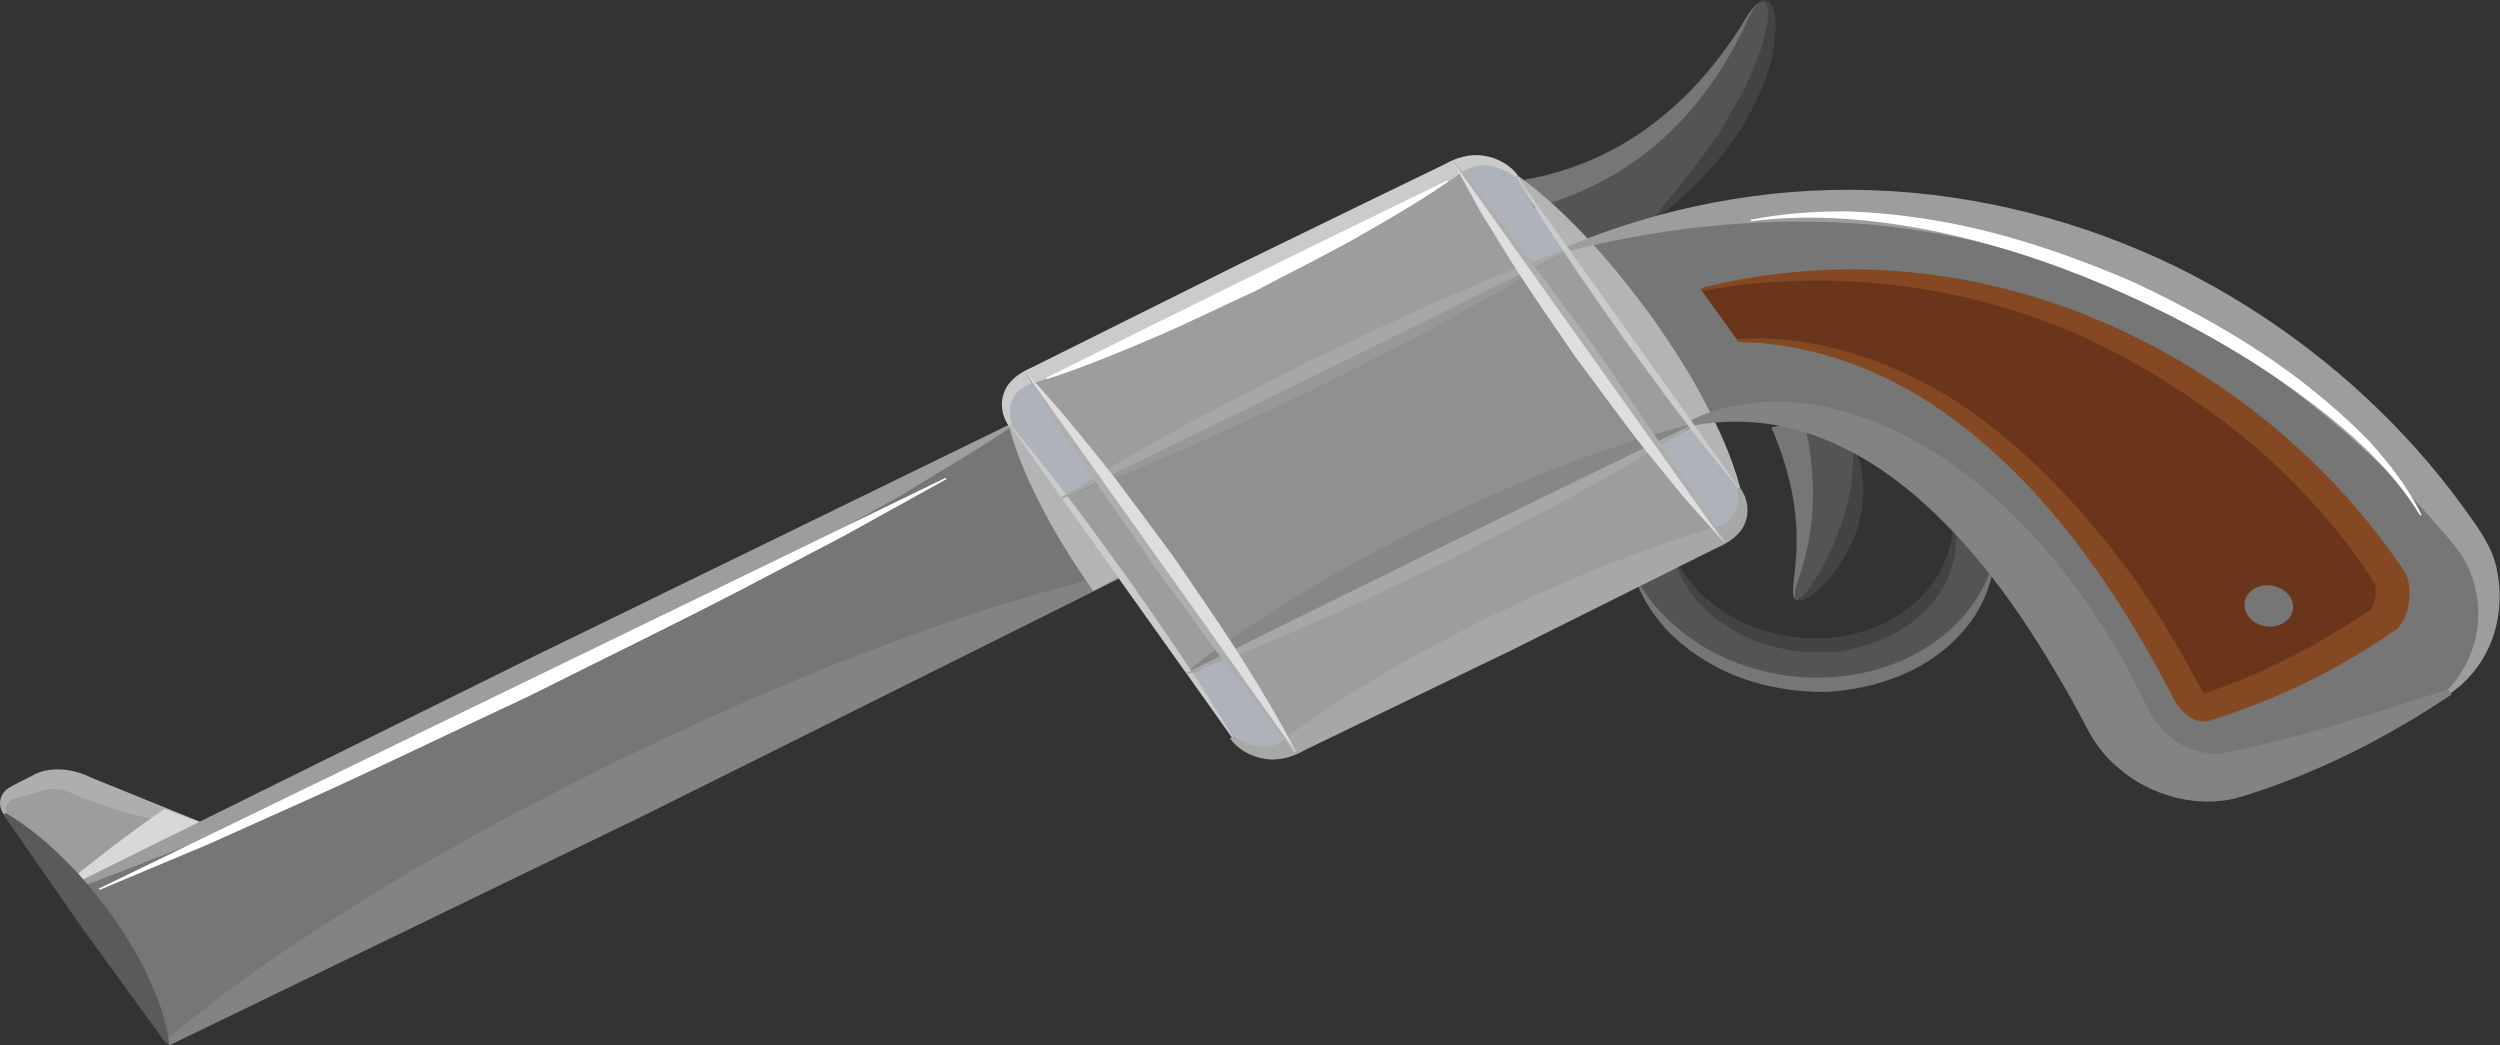 <?xml version="1.0" encoding="utf-8"?>
<!-- Generator: Adobe Illustrator 23.0.3, SVG Export Plug-In . SVG Version: 6.00 Build 0)  -->
<svg version="1.1" id="圖層_1" xmlns="http://www.w3.org/2000/svg" xmlns:xlink="http://www.w3.org/1999/xlink" x="0px" y="0px"
	 viewBox="0 0 103.85 43.42" style="enable-background:new 0 0 103.85 43.42;" xml:space="preserve">
<rect x="0" y="0" width="103.85" height="43.42" fill="#333333" stroke="none"/>
<style type="text/css">
	.st0{fill:#9E9D9D;}
	.st1{fill:#767676;}
	.st2{fill:#AEB2BA;}
	.st3{fill:#909091;}
	.st4{fill:#565452;}
	.st5{fill:#6A351A;}
	.st6{fill:#454342;}
	.st7{fill:#878788;}
	.st8{fill:#AEAEAE;}
	.st9{fill:#D8D8D8;}
	.st10{fill:#838384;}
	.st11{fill:#5B5A5B;}
	.st12{fill:#A7A7A6;}
	.st13{fill:#B5B4B4;}
	.st14{fill:#CBCBCB;}
	.st15{fill:#844922;}
	.st16{fill:#989898;}
	.st17{fill:#A7A7A7;}
	.st18{fill:#E0DDE0;}
	.st19{fill:#FFFFFF;}
</style>
<g>
	<g>
		<g id="XMLID_371_">
			<g>
				<polygon class="st0" points="63.54,11.15 68.73,18.46 70.34,17.67 70.28,17.58 65.14,10.36 				"/>
				<polygon class="st1" points="44.11,20.69 41.97,17.69 8.35,34.21 2.51,37.08 6.96,43.34 46.42,23.95 				"/>
				<path class="st0" d="M0.19,33.82l2.32,3.26l5.84-2.87l-5.17-2.03C2.69,31.99,1.94,32,1.5,32.22l-1,0.5
					C0.05,32.94-0.08,33.43,0.19,33.82z"/>
				<path class="st2" d="M51.18,30.64c0.56,0.78,1.73,1.06,2.61,0.62l-2.88-4.05l-1.6,0.79L51.18,30.64z"/>
				<polygon class="st0" points="50.91,27.21 53.79,31.26 68.05,24.26 69.67,23.47 71.61,22.51 68.73,18.46 				"/>
				<polygon class="st0" points="49.31,28.01 50.91,27.21 45.71,19.91 44.11,20.69 46.42,23.95 				"/>
				<polygon class="st3" points="45.71,19.91 50.91,27.21 68.73,18.46 63.54,11.15 				"/>
				<path class="st2" d="M41.97,17.69l2.14,2.99l1.6-0.78l-3.14-4.41C41.68,15.94,41.41,16.91,41.97,17.69z"/>
				<path class="st1" d="M82.74,23.64c1.8,2.23,3.22,4.67,4.22,6.62c1.06,2.08,3.77,3.41,6.19,2.64c1.39-0.45,2.93-1.02,4.34-1.72
					c1.74-0.85,3.15-1.69,4.25-2.43c2.01-1.34,2.59-4.45,1.28-6.42C96.26,12.11,82.54,5.26,68.63,9.15
					c-1.17,0.33-2.33,0.73-3.49,1.21l5.14,7.21c1.4-0.26,2.72-0.22,3.97,0.05c0.97,0.22,1.89,0.57,2.76,1.04
					c1.52,0.8,2.9,1.92,4.14,3.2C81.72,22.42,82.24,23.03,82.74,23.64z M91.68,29.87c-0.33,0.11-0.97-0.23-1.24-0.78
					C85.5,19.43,79.12,14.25,72.2,14.16l-1.52-2.12C82.68,9.05,94.1,15.3,99.73,23.81c0.41,0.6,0.17,1.97-0.42,2.36
					c-1.14,0.77-2.42,1.5-3.83,2.2C94.41,28.9,93.13,29.4,91.68,29.87z"/>
				<polygon class="st0" points="42.57,15.5 45.71,19.91 63.54,11.15 60.39,6.74 				"/>
				<path class="st4" d="M68.37,24.76c2.32,3.26,7.22,4.41,10.94,2.58c1.73-0.85,2.9-2.17,3.42-3.7c-0.49-0.61-1.02-1.22-1.58-1.78
					c-0.07,1.64-1.07,3.21-2.85,4.08c-2.83,1.39-6.57,0.5-8.33-1.97c-0.11-0.17-0.22-0.33-0.31-0.5l-1.62,0.79
					C68.14,24.42,68.25,24.59,68.37,24.76z"/>
				<path class="st5" d="M90.43,29.09c0.28,0.55,0.91,0.89,1.24,0.78c1.45-0.47,2.73-0.97,3.8-1.5c1.41-0.7,2.7-1.43,3.83-2.2
					c0.59-0.39,0.83-1.76,0.42-2.36C94.1,15.3,82.68,9.05,70.67,12.03l1.52,2.12C79.12,14.25,85.5,19.43,90.43,29.09z"/>
				<path class="st4" d="M74.25,17.64c1.62,4.92-0.31,7.18,0.44,7.29c0.76,0.1,3.61-3.1,2.33-6.26c-0.87-0.47-1.79-0.82-2.76-1.04
					L74.25,17.64z"/>
				<path class="st2" d="M68.73,18.46l2.88,4.05c0.89-0.44,1.16-1.43,0.62-2.2l-1.89-2.64L68.73,18.46z"/>
				<path class="st2" d="M60.39,6.74l3.14,4.41l1.6-0.79l-1.63-2.29L63,7.35C62.45,6.59,61.29,6.3,60.39,6.74z"/>
				<path class="st4" d="M63.51,8.07l1.63,2.29c1.16-0.48,2.32-0.88,3.49-1.21c6.54-4.95,5.43-11.26,3.94-8.38
					C71.08,3.63,68.32,7,63.51,8.07z"/>
			</g>
		</g>
	</g>
	<path class="st1" d="M73.58,17.75c0.26,0.6,0.46,1.15,0.63,1.75c0.17,0.59,0.29,1.19,0.36,1.8c0.07,0.61,0.08,1.21,0.04,1.83
		c-0.02,0.31-0.05,0.61-0.09,0.92c-0.02,0.15-0.04,0.31-0.04,0.47c0,0.14-0.01,0.38,0.22,0.4c-0.21-0.05-0.15-0.25-0.13-0.39
		c0.03-0.15,0.08-0.3,0.13-0.44c0.09-0.3,0.19-0.59,0.27-0.9c0.16-0.61,0.27-1.23,0.31-1.86c0.05-0.63,0.04-1.27-0.02-1.91
		c-0.05-0.63-0.17-1.31-0.31-1.91L73.58,17.75z"/>
	<path class="st6" d="M74.7,24.93c0.39-0.02,0.63-0.27,0.87-0.47c0.24-0.22,0.44-0.45,0.63-0.7c0.37-0.49,0.67-1.03,0.88-1.59
		c0.41-1.13,0.46-2.39-0.02-3.54l-0.07,0.02c-0.01,0.63-0.03,1.19-0.13,1.73c-0.11,0.54-0.21,1.08-0.45,1.58
		c-0.14,0.53-0.42,1.03-0.68,1.53c-0.12,0.26-0.27,0.51-0.44,0.74c-0.15,0.24-0.31,0.51-0.59,0.63L74.7,24.93z"/>
	<path class="st1" d="M68.02,24.26c0.24,0.66,0.67,1.28,1.17,1.86c0.53,0.56,1.17,1.05,1.88,1.46c1.43,0.82,3.17,1.19,4.87,1.16
		c1.69-0.11,3.33-0.63,4.57-1.56c1.24-0.92,2.07-2.19,2.28-3.54l-0.07-0.02c-0.45,1.26-1.34,2.4-2.56,3.19
		c-1.21,0.8-2.72,1.27-4.28,1.33c-1.56,0.07-3.16-0.27-4.54-0.96c-1.38-0.69-2.52-1.73-3.25-2.94L68.02,24.26z"/>
	<path class="st6" d="M69.64,23.46c0.17,0.57,0.52,1.11,0.95,1.61c0.45,0.48,1.01,0.9,1.64,1.24c1.26,0.67,2.81,0.9,4.26,0.74
		c1.43-0.24,2.77-0.87,3.64-1.84c0.86-0.96,1.27-2.19,1.07-3.36l-0.07-0.01c-0.06,1.13-0.56,2.22-1.42,3.05
		c-0.86,0.83-2.06,1.39-3.36,1.56c-1.29,0.18-2.68-0.01-3.87-0.56c-1.2-0.54-2.18-1.42-2.77-2.46L69.64,23.46z"/>
	<path class="st6" d="M73.12,0.11c0.29-0.09,0.29,0.15,0.33,0.34c0.01,0.2-0.02,0.42-0.06,0.63c-0.07,0.42-0.19,0.84-0.35,1.25
		c-0.31,0.81-0.67,1.62-1.15,2.37c-0.41,0.79-0.95,1.51-1.5,2.24c-0.55,0.73-1.16,1.43-1.76,2.19l0.05,0.05
		c1.56-1.18,2.9-2.58,3.85-4.18c0.46-0.81,0.84-1.65,1.06-2.54C73.68,2,73.75,1.55,73.76,1.1c0-0.23-0.02-0.46-0.08-0.69
		c-0.04-0.11-0.08-0.23-0.18-0.32c-0.09-0.11-0.32-0.1-0.41-0.03L73.12,0.11z"/>
	<path class="st1" d="M63.73,8.63c1.15-0.31,2.28-0.77,3.27-1.35C67.99,6.7,68.87,6,69.63,5.23c0.76-0.77,1.4-1.61,1.95-2.49
		c0.27-0.44,0.52-0.89,0.75-1.35c0.25-0.44,0.35-0.96,0.78-1.31c-0.47,0.31-0.64,0.83-0.94,1.24c-0.28,0.43-0.58,0.85-0.9,1.25
		c-0.64,0.81-1.36,1.57-2.17,2.23c-1.62,1.35-3.61,2.3-5.8,2.67L63.73,8.63z"/>
	<path class="st7" d="M70.31,17.6c-4.01,1.02-7.63,2.58-11.15,4.27c-1.74,0.88-3.47,1.77-5.11,2.79l-2.45,1.54
		c-0.77,0.58-1.59,1.1-2.32,1.73l0.08,0.11l10.56-5.12l10.48-5.22L70.31,17.6z"/>
	<path class="st8" d="M8.38,34.16l-4.6-1.86c-0.72-0.37-1.74-0.5-2.46-0.07c-0.35,0.19-0.71,0.33-1.04,0.56
		c-0.33,0.27-0.36,0.72-0.12,1.04l0.09-0.04c-0.04-0.37,0.2-0.65,0.4-0.63c0.02,0.01,0.22-0.09,0.22-0.06l0.3-0.08
		c0.2-0.05,0.39-0.12,0.59-0.18C2.01,32.75,2,32.8,2.15,32.78c0.12-0.01,0.26,0.01,0.38,0.03c0.18,0.02,0.41,0.12,0.83,0.31
		c1.55,0.59,3.15,1.07,4.97,1.13L8.38,34.16z"/>
	<path class="st9" d="M6.84,33.6c-1.52,1.05-2.99,2.16-4.39,3.36l0.15,0.21l5.99-2.9L6.84,33.6z"/>
	<path class="st0" d="M2.55,37.12c1.79-0.61,3.49-1.33,5.24-1.99l5.11-2.17c3.39-1.47,6.67-3.1,10.01-4.64
		c3.23-1.69,6.53-3.29,9.72-5.05l4.76-2.67c1.54-0.95,3.12-1.85,4.62-2.86l-0.07-0.11l-19.77,9.64L2.48,37.01L2.55,37.12z"/>
	<path class="st10" d="M46.35,23.83c-3.82,0.87-7.38,2.1-10.86,3.45c-1.76,0.64-3.43,1.42-5.14,2.13c-1.68,0.76-3.34,1.55-5,2.33
		c-1.62,0.84-3.26,1.66-4.86,2.52c-1.58,0.9-3.19,1.75-4.72,2.72c-3.1,1.88-6.11,3.88-8.88,6.23l0.15,0.21l19.8-9.59l19.66-9.8
		L46.35,23.83z"/>
	<path class="st11" d="M0.14,33.84l3.33,4.79l3.44,4.73l0.12-0.06c-0.14-1-0.49-1.9-0.9-2.77c-0.4-0.87-0.92-1.69-1.47-2.49
		c-0.58-0.78-1.19-1.56-1.92-2.27c-0.71-0.72-1.5-1.4-2.49-1.99L0.14,33.84z"/>
	<path class="st12" d="M72.15,20.33c0.14,0.48,0.01,0.9-0.22,1.19c-0.12,0.14-0.28,0.25-0.45,0.32c-0.08,0.03-0.17,0.06-0.26,0.07
		l-0.39,0.11c-1.05,0.33-2.09,0.68-3.1,1.07c-2.04,0.75-3.98,1.64-5.9,2.55c-1.89,0.96-3.76,1.95-5.54,3.07
		c-0.9,0.55-1.76,1.14-2.62,1.74c-0.42,0.34-0.59,0.51-1.06,0.56c-0.42,0.03-0.93-0.09-1.36-0.42l-0.16,0.08
		c0.31,0.44,0.85,0.76,1.44,0.85c0.59,0.11,1.2-0.09,1.65-0.35l2.87-1.39l5.74-2.77l5.69-2.84l2.85-1.42
		c0.48-0.2,0.99-0.55,1.16-1.03c0.19-0.47,0.11-1.02-0.2-1.45L72.15,20.33z"/>
	<g>
		<path class="st13" d="M62.95,7.38l4.55,6.5l4.67,6.44l0.12-0.06c-0.35-1.29-0.89-2.47-1.51-3.63c-0.6-1.16-1.33-2.26-2.08-3.35
			c-0.79-1.07-1.6-2.13-2.53-3.13c-0.92-1.01-1.91-1.97-3.1-2.84L62.95,7.38z"/>
	</g>
	<path class="st14" d="M42.04,17.65c-0.18-0.46-0.09-0.91,0.12-1.24c0.12-0.16,0.27-0.29,0.45-0.38c0.09-0.05,0.18-0.08,0.27-0.1
		l0.38-0.12c1.03-0.36,2.05-0.74,3.04-1.15c2.01-0.79,3.94-1.69,5.86-2.61c1.89-0.96,3.78-1.92,5.57-3.02l2.68-1.65
		c0.42-0.32,0.68-0.49,1.18-0.51c0.45,0,0.96,0.16,1.36,0.5l0.12-0.06c-0.3-0.43-0.84-0.75-1.42-0.84c-0.59-0.1-1.18,0.09-1.63,0.35
		l-2.87,1.39L51.42,11l-5.7,2.84l-2.85,1.42c-0.48,0.2-0.98,0.54-1.15,1.02c-0.19,0.46-0.11,1.01,0.2,1.44L42.04,17.65z"/>
	<path class="st13" d="M46.58,23.93l-4.55-6.28l-0.12,0.06c0.35,1.29,0.89,2.47,1.51,3.63c0.58,1.11,1.27,2.17,1.99,3.21
		L46.58,23.93z"/>
	<path class="st14" d="M51.21,30.62c-0.67-1.13-1.37-2.24-2.11-3.33c-0.73-1.1-1.5-2.18-2.25-3.27c-0.79-1.07-1.55-2.15-2.36-3.21
		c-0.8-1.06-1.64-2.11-2.5-3.14l-0.03,0.01l9.22,12.95L51.21,30.62z"/>
	<path class="st10" d="M101.67,28.64c-3.27,1.07-6.42,2.09-9.4,2.66c-0.09,0.01-0.26,0.05-0.27,0.03c-0.03-0.01-0.06-0.02-0.09-0.02
		c-0.07-0.01-0.21-0.02-0.3-0.04c-0.21-0.03-0.42-0.09-0.63-0.16c-0.41-0.17-0.81-0.42-1.11-0.76c-0.15-0.17-0.3-0.33-0.42-0.51
		c-0.13-0.18-0.18-0.32-0.39-0.74c-0.36-0.72-0.73-1.44-1.13-2.15c-1.71-2.77-3.79-5.53-6.84-7.67c-1.5-1.07-3.3-1.96-5.26-2.38
		c-1.96-0.4-4.02-0.23-5.57,0.55l0.07,0.23c1.64-0.31,3.41-0.18,4.99,0.39c1.59,0.56,3.01,1.47,4.24,2.52
		c2.46,2.12,4.29,4.71,5.85,7.36c0.4,0.66,0.77,1.33,1.13,2.01c0.33,0.68,0.8,1.41,1.47,1.95c1.27,1.12,3.28,1.71,5.01,1.21
		c3.24-0.98,6.18-2.5,8.83-4.28L101.67,28.64z"/>
	<path class="st0" d="M65.19,10.42c4.19-1.05,8.43-1.44,12.54-1.09c4.11,0.39,8.1,1.52,11.7,3.32c3.63,1.75,6.87,4.14,9.68,6.88
		c0.71,0.68,1.35,1.41,2.01,2.15c0.67,0.77,1.27,1.4,1.51,2.13c0.61,1.53,0.37,3.45-0.95,4.84l0.13,0.14
		c1.71-1.21,2.3-3.26,1.91-5.13c-0.18-0.97-0.83-1.8-1.4-2.6c-0.59-0.81-1.22-1.6-1.9-2.36c-2.71-3.05-6.11-5.69-10-7.61
		c-3.9-1.9-8.29-3.05-12.7-3.19c-4.41-0.15-8.77,0.73-12.64,2.35L65.19,10.42z"/>
	<path class="st15" d="M72.2,14.21c3.1,0.03,6.1,1.19,8.51,2.89c2.43,1.7,4.39,3.85,6.05,6.12c0.83,1.14,1.58,2.31,2.28,3.51
		c0.35,0.6,0.68,1.2,1,1.81c0.17,0.3,0.28,0.62,0.54,0.92c0.26,0.27,0.61,0.56,1.12,0.5c2.9-0.89,5.53-2.19,7.91-3.86
		c0.47-0.59,0.56-1.29,0.43-1.98c-0.09-0.37-0.35-0.64-0.54-0.93l-0.63-0.86c-0.86-1.13-1.82-2.21-2.88-3.22
		c-2.1-2.02-4.57-3.78-7.31-5.12c-2.73-1.35-5.75-2.28-8.84-2.63c-3.09-0.36-6.23-0.14-9.16,0.6l0.05,0.12
		c5.99-1.1,12.33-0.04,17.44,2.72c2.54,1.4,4.91,3.06,6.88,5.02c0.99,0.98,1.9,2.02,2.7,3.11l0.58,0.82l0.28,0.43l0.07,0.11
		c-0.01-0.02-0.01-0.01-0.02-0.02c0,0.01,0.01,0.02,0.01,0.05c0.03,0.12,0.03,0.37-0.02,0.58c-0.02,0.19-0.19,0.46-0.15,0.4
		c0.14-0.1-0.13,0.11-0.03,0.03l-0.21,0.14l-0.43,0.28l-0.88,0.55c-0.6,0.36-1.2,0.69-1.84,1.02c-0.62,0.32-1.24,0.61-1.9,0.87
		c-0.62,0.26-1.4,0.54-1.92,0.71c0.44-0.06,0.41,0.05,0.39,0.01c-0.01,0-0.09-0.06-0.1-0.07c-0.04-0.01-0.24-0.39-0.41-0.7
		c-0.33-0.62-0.68-1.23-1.05-1.84c-0.72-1.22-1.53-2.41-2.44-3.55c-1.8-2.28-3.91-4.45-6.52-6.14c-2.62-1.64-5.84-2.74-8.97-2.53
		L72.2,14.21z"/>
	<path class="st16" d="M65.13,10.32c-7.03,3.41-14.05,6.86-21.04,10.33l0.04,0.05l2.78-1.07l2.72-1.17
		c1.81-0.79,3.55-1.66,5.33-2.48c1.73-0.9,3.48-1.75,5.19-2.69l2.54-1.42l2.47-1.51L65.13,10.32z"/>
	<path class="st12" d="M65.13,10.32l-2.78,1.07l-2.72,1.17c-1.8,0.79-3.55,1.66-5.33,2.48c-1.73,0.9-3.48,1.75-5.18,2.69l-2.54,1.42
		l-2.48,1.51l0.04,0.05c7.03-3.41,14.05-6.86,21.04-10.33L65.13,10.32z"/>
	<path class="st17" d="M70.33,17.62c-7.03,3.41-14.05,6.86-21.04,10.33l0.04,0.05l2.78-1.07l2.72-1.17
		c1.81-0.79,3.55-1.65,5.33-2.48c1.73-0.9,3.48-1.75,5.19-2.69l2.54-1.42l2.47-1.51L70.33,17.62z"/>
	<path class="st1" d="M93.39,25.59c0.29,0.41,0.91,0.56,1.39,0.33c0.47-0.23,0.62-0.75,0.32-1.17c-0.3-0.41-0.92-0.56-1.39-0.33
		C93.24,24.65,93.09,25.18,93.39,25.59z"/>
	<g>
		<path class="st18" d="M42.55,15.5c3.71,5.27,7.45,10.52,11.22,15.76l0.06-0.03c-0.72-1.42-1.56-2.78-2.41-4.13
			c-0.85-1.35-1.79-2.66-2.69-4c-0.97-1.29-1.91-2.61-2.92-3.88c-1.02-1.27-2.05-2.54-3.2-3.75L42.55,15.5z"/>
	</g>
	<g>
		<path class="st18" d="M60.37,6.74l1.15,2.09l1.26,2.04c0.85,1.35,1.79,2.67,2.69,4c0.98,1.29,1.91,2.61,2.92,3.88l1.55,1.9
			l1.65,1.85l0.06-0.03c-3.71-5.27-7.45-10.53-11.22-15.77L60.37,6.74z"/>
	</g>
	<path class="st8" d="M42.57,15.49c0.84,1.36,1.71,2.71,2.61,4.04l2.75,3.97l2.86,3.91c0.97,1.3,1.97,2.58,3,3.84l0.03-0.01
		L42.6,15.47L42.57,15.49z"/>
	<polygon class="st8" points="60.38,6.74 71.6,22.5 71.64,22.49 70.36,20.45 69,18.46 66.28,14.48 63.39,10.58 61.94,8.63 
		60.42,6.72 	"/>
	<path class="st14" d="M63,7.35c0.67,1.13,1.37,2.24,2.11,3.33c0.73,1.1,1.5,2.18,2.25,3.26c0.79,1.07,1.55,2.15,2.36,3.21
		c0.8,1.06,1.64,2.11,2.5,3.14l0.03-0.01L63.03,7.34L63,7.35z"/>
	<path class="st19" d="M39.28,19.85L4.11,36.91l0.04,0.05l4.55-1.91l4.48-2.01c2.98-1.35,5.91-2.78,8.87-4.16
		c2.91-1.46,5.84-2.88,8.72-4.37l4.31-2.26l4.24-2.35L39.28,19.85z"/>
	<path class="st19" d="M43.49,15.75c1.52-0.5,2.97-1.09,4.41-1.71c1.44-0.61,2.82-1.3,4.24-1.95c1.36-0.72,2.75-1.4,4.09-2.15
		c1.34-0.76,2.66-1.52,3.92-2.39L60.11,7.5c-5.57,2.7-11.13,5.44-16.66,8.2L43.49,15.75z"/>
	<path class="st19" d="M72.75,9.19c2.65-0.34,5.38-0.07,8.01,0.5c2.63,0.58,5.18,1.47,7.59,2.56c2.42,1.09,4.73,2.38,6.84,3.88
		c2.09,1.5,4.09,3.2,5.34,5.28l0.06-0.02c-0.53-1.09-1.3-2.09-2.15-3.04c-0.89-0.92-1.88-1.77-2.91-2.57
		c-2.09-1.59-4.44-2.9-6.88-4.05c-2.48-1.07-5.08-1.98-7.79-2.49c-1.35-0.25-2.72-0.41-4.1-0.46c-1.37-0.01-2.74,0.09-4.04,0.35
		L72.75,9.19z"/>
</g>
</svg>
